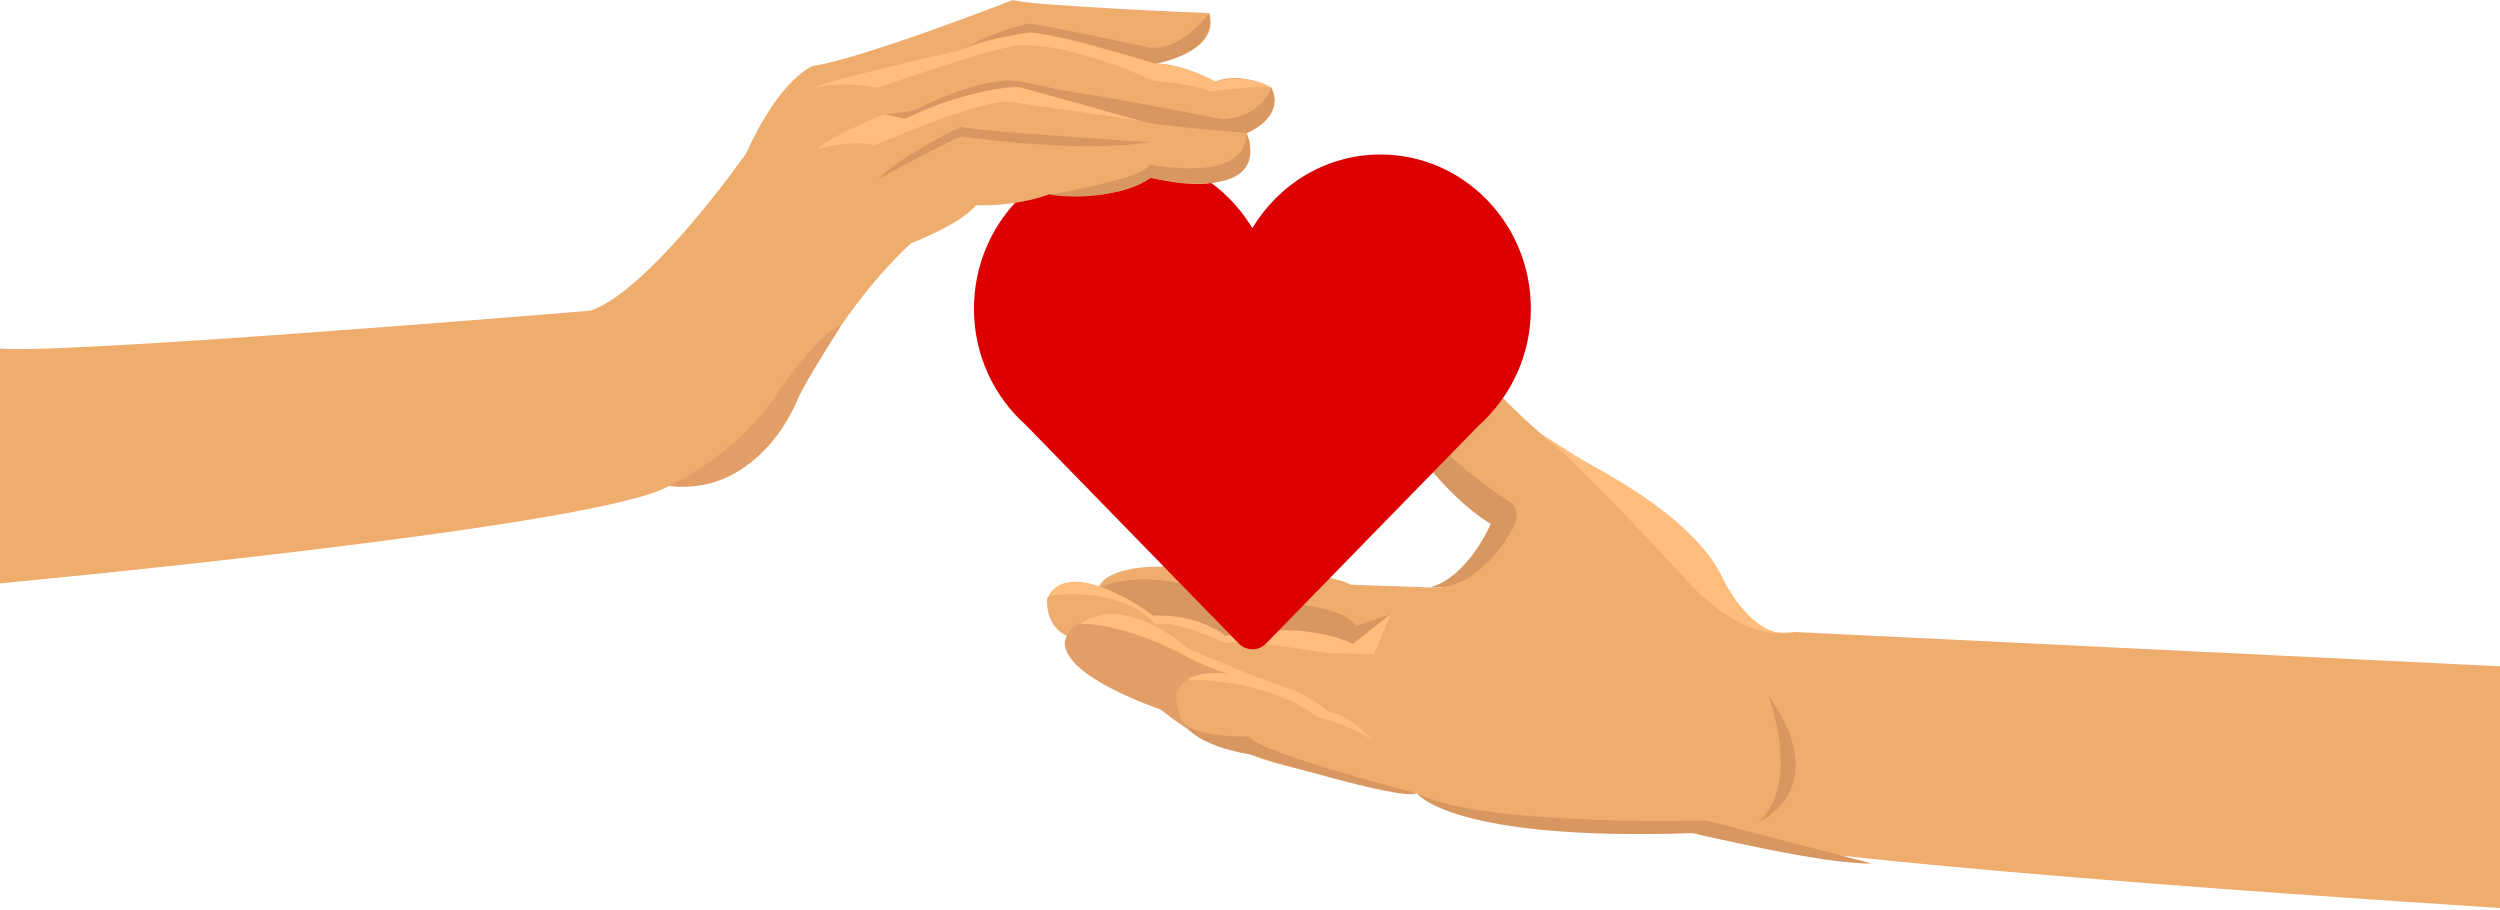 <svg width="1440" height="524" viewBox="0 0 1440 524" fill="none" xmlns="http://www.w3.org/2000/svg">
<path d="M1451.29 523.69C1451.29 523.69 1040.12 498.542 975.47 479.884C975.47 479.884 843.701 477.082 816.03 456.869C816.03 456.869 734.098 442.553 718.856 433.771C718.856 433.771 678.973 419.389 672.824 411.643C666.675 403.897 629.147 398.55 616.676 367.126C616.676 367.126 602.292 363.514 603.149 344.71C603.149 344.71 609.529 331.89 632.857 338.525C632.857 338.525 636.456 316.657 716.834 331.587C716.834 331.587 761.985 327.887 777.992 336.777L829.705 338.596C829.705 338.596 863.274 321.004 864.532 311.006L862.006 301.966C862.006 301.966 789.668 259.669 808.207 210.654C808.207 210.654 813.832 189.431 834.804 197.733C834.804 197.733 883.466 249.643 898.796 258.346C898.796 258.346 983.279 299.621 993.336 337.189C993.336 337.189 995.924 368.298 1034.27 364.048L1455.74 384.549L1451.29 523.69Z" fill="#EEAC6D"/>
<path d="M613.25 370.252C613.25 370.252 615.54 343.945 662.48 367.014C662.48 367.014 697.196 388.282 716.862 389.408C716.862 389.408 681.714 381.648 677.356 400.589C677.356 400.589 678.192 417.124 686.072 421.441L668.148 408.507C668.065 408.422 613.458 390.417 613.25 370.252Z" fill="#E29E66"/>
<path d="M632.945 338.445C632.945 338.445 654.108 327.425 692.536 339.272C692.536 339.272 721.565 346.338 733.238 346.712C733.238 346.712 773.789 348.174 781.156 360.521L800.903 353.769C800.903 353.769 787.39 365.614 779.291 370.831C779.291 370.831 737.351 362.107 725.623 363.474C725.623 363.474 707.137 365.455 706.083 366.417C705.029 367.379 680.749 353.164 664.238 354.71C664.241 354.627 649.699 342.631 632.945 338.445Z" fill="#D89761"/>
<path d="M805.088 222.831C805.088 222.831 804.23 249.682 820.424 266.044C820.424 266.044 839.016 290.115 858.686 301.777C858.686 301.777 845.687 332.221 824.089 338.167C824.089 338.167 847.971 343.493 870.226 306.293C870.226 306.293 877.52 296.904 870.754 289.802C870.756 289.719 819.302 258.459 805.088 222.831Z" fill="#D89761"/>
<path d="M1018.93 400.972C1018.04 399.616 1038.22 451.279 1012.77 473.528C1012.77 473.528 1056.78 455.107 1018.93 400.972Z" fill="#D89761"/>
<path d="M915.641 267.678C915.641 267.678 974.265 296.098 991.711 331.995C991.711 331.995 1008.46 368.45 1031.62 364.379C1031.62 364.379 1004.51 371.891 968.956 331.433C968.956 331.433 899.381 256.042 884.797 248.027L915.641 267.678Z" fill="#FFBD7D"/>
<path d="M622.295 359.425C622.295 359.425 644.405 340.139 684.024 373.427C684.024 373.427 720.954 389.456 732.183 393.05C732.183 393.05 705.285 391.361 679.682 375.859C679.684 375.777 645.18 358.58 622.295 359.425Z" fill="#FFBD7D"/>
<path d="M604.139 343.083C604.139 343.083 613.273 318.82 664.323 354.713C664.323 354.713 687.426 352.382 706.168 366.42C706.168 366.42 746.582 356.181 779.376 370.834L800.988 353.772L791.378 376.941L763.772 376.059C763.772 376.059 715.165 367.786 706.035 370.563C706.035 370.563 677.149 356.367 665.61 359.814C665.53 359.646 648.917 337.712 604.139 343.083Z" fill="#FFBD7D"/>
<path d="M679.126 411.928C679.126 411.928 681.253 428.089 720.618 434.657C720.618 434.657 807.687 461.746 816.03 456.869C816.03 456.869 726.939 434.361 719.163 424.158C719.163 424.158 682.268 425.716 679.126 411.928Z" fill="#D89761"/>
<path d="M684.131 391.431C684.131 391.431 729.783 390.734 758.506 412.722C758.506 412.722 776.865 417.374 790.062 426.092C790.062 426.092 779.82 412.989 764.325 409.424C764.325 409.424 746.393 391.43 702.931 387.635C702.933 387.552 689.469 387.205 684.131 391.431Z" fill="#FFBD7D"/>
<path d="M816.031 456.869C816.031 456.869 835.355 484.696 975.47 479.884C975.47 479.884 1051.13 498.23 1078.2 497.353L982.783 472.569C982.783 472.569 852.767 476.294 816.031 456.869Z" fill="#D89761"/>
<path d="M561 177.848C561 128.773 599.792 88.999 647.618 88.999C678.882 88.999 706.132 105.945 721.338 131.438C736.644 105.945 763.944 88.999 795.159 88.999C842.984 88.999 881.776 128.773 881.776 177.848C881.776 204.598 870.234 228.432 852.067 244.774L729.267 370.631C727.159 372.793 724.349 374 721.388 374C718.427 374 715.617 372.793 713.509 370.631L590.759 244.724C572.592 228.432 561 204.598 561 177.848Z" fill="#DC0000"/>
<path d="M-4 336.38C-4 336.38 344.871 304.038 385.518 279.851C385.518 279.851 436.535 287.498 460.674 227.072C460.674 227.072 485.477 176.455 524.797 140.05C524.797 140.05 553.416 129.245 562.209 118.191C562.209 118.191 582.699 119.604 604.432 111.957C604.432 111.957 643.421 116.861 662.749 102.316C662.749 102.316 694.437 110.627 706.88 102.316C706.88 102.316 726.208 91.261 717.913 76.716C717.913 76.716 740.642 67.739 732.429 50.451C732.429 50.451 715.175 40.81 699.995 46.961C699.995 46.961 681.413 36.571 665.486 36.571C665.486 36.571 703.396 30.337 696.511 7.564C696.511 7.564 593.814 3.408 583.445 0C583.445 0 496.593 33.828 468.306 37.984C468.306 37.984 449.724 44.218 429.733 88.435C429.733 88.435 374.568 167.146 340.143 178.948C340.143 178.948 2.138 207.135 -3.834 199.904V336.38H-4Z" fill="#EEAC6D"/>
<path d="M505.469 103.479C505.469 103.479 545.121 81.703 553.748 78.545C553.748 78.545 620.94 88.685 662.334 81.869C662.334 81.869 558.227 75.469 553.748 72.976C553.748 73.059 518.244 89.682 505.469 103.479Z" fill="#D89761"/>
<path d="M717.83 76.467C717.83 76.467 662.583 72.561 655.034 69.07C655.034 69.07 578.717 50.701 589.169 50.701C590.911 50.701 575.73 45.215 521.313 68.571C521.313 68.571 512.686 68.239 509.617 65.828C509.617 65.828 521.645 64.914 527.203 63.252C527.203 63.252 567.186 42.306 588.588 47.127C588.588 47.127 650.305 59.678 662.334 63.501C662.334 63.501 711.359 75.386 717.83 76.467Z" fill="#D89761"/>
<path d="M553.748 28.841C553.748 28.841 585.436 19.532 591.658 18.784C591.658 18.784 604.764 17.371 665.403 36.737C665.403 36.737 701.571 30.836 696.428 7.73C696.428 7.73 680.252 29.506 662.334 27.428C662.334 27.428 601.695 14.296 592.321 13.631C592.321 13.631 572.329 17.787 553.748 28.841Z" fill="#D89761"/>
<path d="M732.263 50.617C732.263 50.617 727.203 67.988 703.313 68.57C703.313 68.57 623.678 52.695 605.843 51.448L717.83 76.799C717.83 76.799 740.227 68.155 732.263 50.617Z" fill="#D89761"/>
<path d="M717.83 76.466C717.83 76.466 737.738 117.11 662.666 102.482C662.666 102.482 641.595 117.276 604.349 112.123C604.349 112.123 658.85 103.146 662.251 94.835C662.334 94.752 718.742 106.388 717.83 76.466Z" fill="#D89761"/>
<path d="M468.97 50.618C468.97 50.618 486.224 46.129 505.469 50.618C505.469 50.618 572.33 27.096 587.178 26.099C587.178 26.099 612.645 23.273 664.408 46.462C664.408 46.462 690.953 48.872 697.009 52.696C697.009 52.696 728.863 48.54 732.347 50.618C732.347 50.618 720.65 41.974 699.912 47.127C699.912 47.127 680.916 36.737 665.403 36.737C665.403 36.737 609.41 19.865 593.732 18.784C593.732 18.784 566.191 22.192 553.748 28.758C553.748 28.841 472.371 47.127 468.97 50.618Z" fill="#FFBD7D"/>
<path d="M471.209 85.526C471.209 85.526 493.109 80.29 503.81 83.698C503.81 83.698 559.969 58.846 580.293 58.514C580.293 58.514 649.891 68.238 656.527 69.568C656.527 69.568 592.653 51.449 586.431 50.119C586.431 50.119 557.896 50.535 521.313 68.488L509.617 65.745C509.617 65.828 478.426 78.295 471.209 85.526Z" fill="#FFBD7D"/>
<path d="M484.565 187.426C484.565 187.426 464.739 218.595 460.093 228.402C460.093 228.402 438.36 286.417 385.518 279.851C385.518 279.851 425.17 262.397 448.978 224.579C448.978 224.662 471.541 191.665 484.565 187.426Z" fill="#E29E66"/>
</svg>
